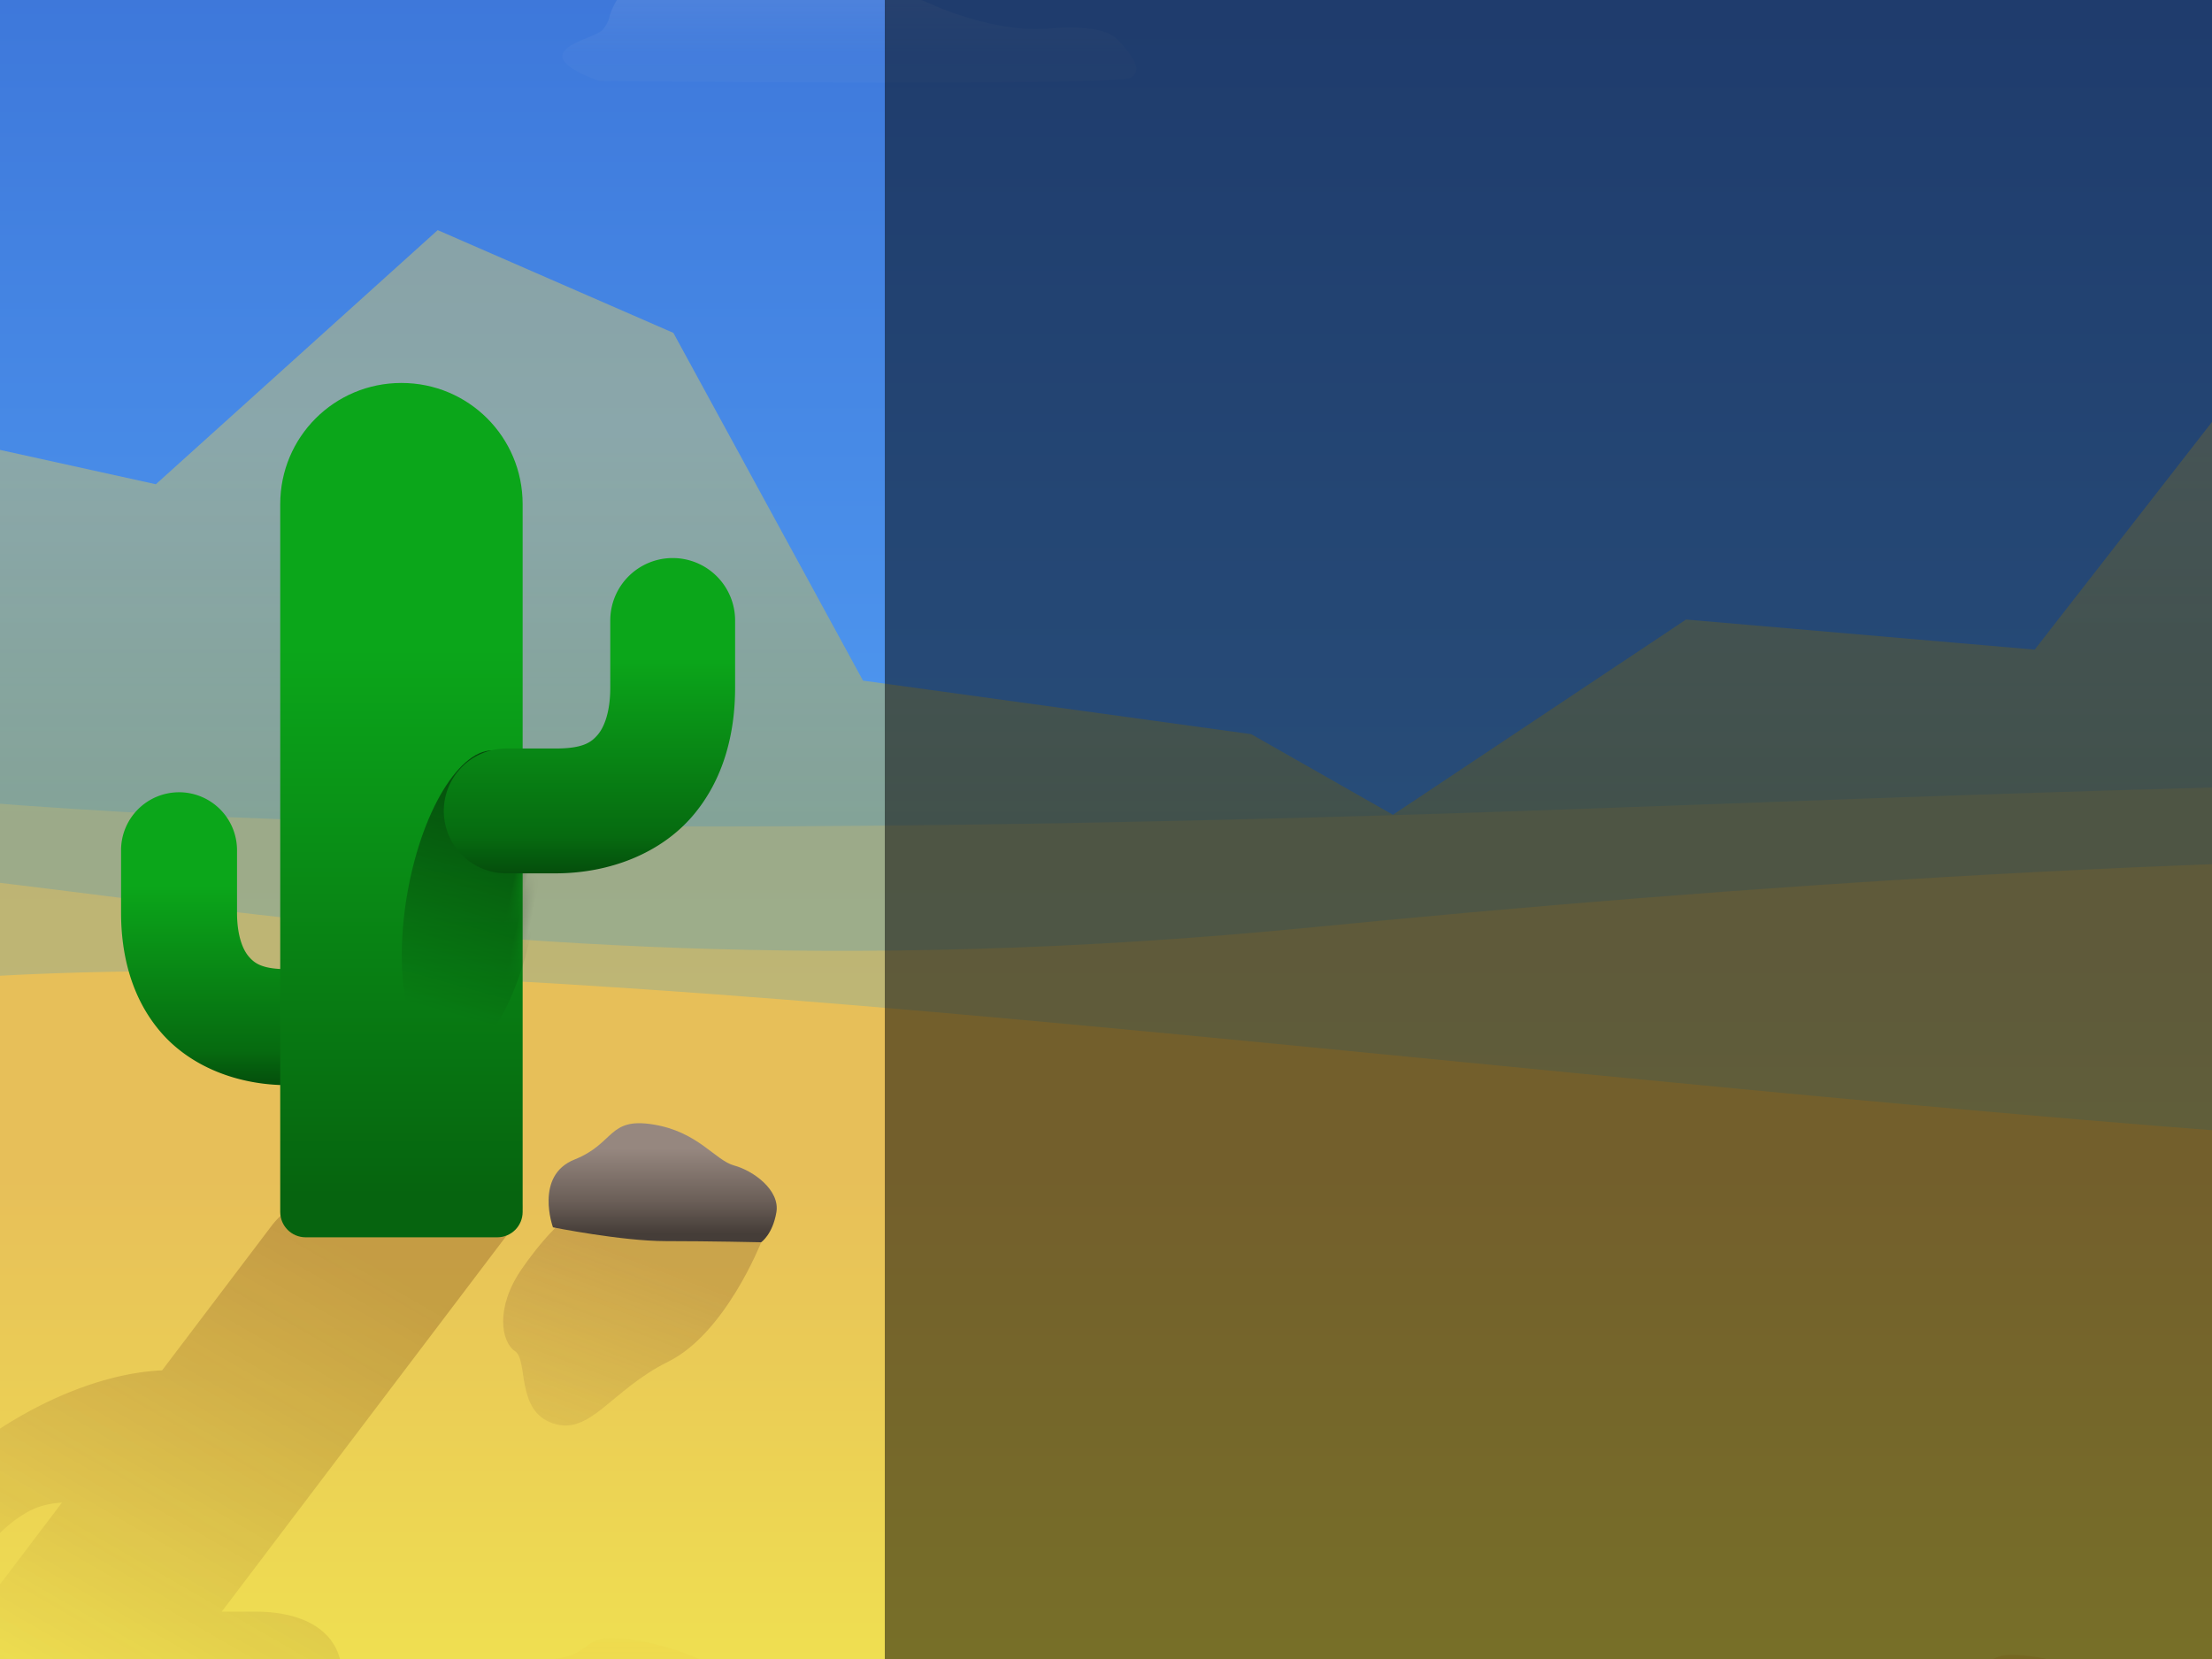 <?xml version="1.0" encoding="UTF-8" standalone="no"?>
<!-- Created with Inkscape (http://www.inkscape.org/) -->

<svg
   width="800"
   height="600"
   viewBox="0 0 211.667 158.75"
   version="1.1"
   id="svg5"
   inkscape:version="1.1.2 (0a00cf5339, 2022-02-04)"
   sodipodi:docname="splash-background.svg"
   xmlns:inkscape="http://www.inkscape.org/namespaces/inkscape"
   xmlns:sodipodi="http://sodipodi.sourceforge.net/DTD/sodipodi-0.dtd"
   xmlns:xlink="http://www.w3.org/1999/xlink"
   xmlns="http://www.w3.org/2000/svg"
   xmlns:svg="http://www.w3.org/2000/svg">
  <sodipodi:namedview
     id="namedview7"
     pagecolor="#505050"
     bordercolor="#eeeeee"
     borderopacity="1"
     inkscape:pageshadow="0"
     inkscape:pageopacity="0"
     inkscape:pagecheckerboard="0"
     inkscape:document-units="mm"
     showgrid="true"
     units="px"
     width="600px"
     inkscape:zoom="1.1326109"
     inkscape:cx="662.62829"
     inkscape:cy="219.40457"
     inkscape:window-width="2560"
     inkscape:window-height="1404"
     inkscape:window-x="3840"
     inkscape:window-y="725"
     inkscape:window-maximized="1"
     inkscape:current-layer="layer1"
     borderlayer="true">
    <inkscape:grid
       type="xygrid"
       id="grid824"
       empspacing="10"
       spacingx="1.058"
       spacingy="1.058" />
  </sodipodi:namedview>
  <defs
     id="defs2">
    <linearGradient
       inkscape:collect="always"
       xlink:href="#linearGradient1134"
       id="linearGradient1160"
       gradientUnits="userSpaceOnUse"
       x1="80.044"
       y1="139.235"
       x2="80.044"
       y2="145.519"
       gradientTransform="translate(38.115,13.116)" />
    <linearGradient
       inkscape:collect="always"
       id="linearGradient1134">
      <stop
         style="stop-color:#96877f;stop-opacity:1"
         offset="0"
         id="stop1130" />
      <stop
         id="stop1138"
         offset="0.63"
         style="stop-color:#6a5e57;stop-opacity:1;" />
      <stop
         style="stop-color:#453d38;stop-opacity:1"
         offset="1"
         id="stop1132" />
    </linearGradient>
    <linearGradient
       inkscape:collect="always"
       xlink:href="#linearGradient1148"
       id="linearGradient1162"
       gradientUnits="userSpaceOnUse"
       x1="80.814"
       y1="147.408"
       x2="72.606"
       y2="169.246"
       gradientTransform="translate(38.115,13.116)" />
    <linearGradient
       inkscape:collect="always"
       id="linearGradient1148">
      <stop
         style="stop-color:#774727;stop-opacity:1;"
         offset="0"
         id="stop1144" />
      <stop
         style="stop-color:#774727;stop-opacity:0;"
         offset="1"
         id="stop1146" />
    </linearGradient>
    <linearGradient
       inkscape:collect="always"
       xlink:href="#linearGradient1134"
       id="linearGradient1136"
       x1="80.044"
       y1="139.235"
       x2="80.044"
       y2="145.519"
       gradientUnits="userSpaceOnUse"
       gradientTransform="translate(-116.417,-10.583)" />
    <linearGradient
       inkscape:collect="always"
       xlink:href="#linearGradient1088"
       id="linearGradient1108"
       gradientUnits="userSpaceOnUse"
       gradientTransform="matrix(0.431,0,0,0.406,-46.002,34.885)"
       x1="35.526"
       y1="17.243"
       x2="35.526"
       y2="34.316" />
    <linearGradient
       inkscape:collect="always"
       id="linearGradient1088">
      <stop
         style="stop-color:#fef6f1;stop-opacity:1;"
         offset="0"
         id="stop1084" />
      <stop
         id="stop1092"
         offset="0.818"
         style="stop-color:#fef6f1;stop-opacity:0.235;" />
      <stop
         style="stop-color:#fef6f1;stop-opacity:0.253"
         offset="1"
         id="stop1086" />
    </linearGradient>
    <linearGradient
       inkscape:collect="always"
       xlink:href="#linearGradient1088"
       id="linearGradient1104"
       gradientUnits="userSpaceOnUse"
       gradientTransform="matrix(0.431,0,0,0.406,117.458,34.885)"
       x1="35.526"
       y1="17.243"
       x2="35.526"
       y2="34.316" />
    <linearGradient
       inkscape:collect="always"
       xlink:href="#linearGradient1088"
       id="linearGradient1100"
       gradientUnits="userSpaceOnUse"
       gradientTransform="matrix(0.676,0,0,0.637,124.275,-7.042)"
       x1="35.526"
       y1="17.243"
       x2="35.526"
       y2="34.316" />
    <linearGradient
       inkscape:collect="always"
       xlink:href="#linearGradient1088"
       id="linearGradient1096"
       gradientUnits="userSpaceOnUse"
       gradientTransform="matrix(0.676,0,0,0.637,22.404,15.695)"
       x1="35.526"
       y1="17.243"
       x2="35.526"
       y2="34.316" />
    <linearGradient
       inkscape:collect="always"
       xlink:href="#linearGradient1088"
       id="linearGradient1090"
       x1="35.526"
       y1="17.243"
       x2="35.526"
       y2="34.316"
       gradientUnits="userSpaceOnUse"
       gradientTransform="matrix(0.676,0,0,0.637,-113.386,-5.167)" />
    <linearGradient
       inkscape:collect="always"
       xlink:href="#linearGradient989"
       id="linearGradient973"
       x1="79"
       y1="112.012"
       x2="79"
       y2="130.367"
       gradientUnits="userSpaceOnUse"
       gradientTransform="translate(-116.417,-19.642)" />
    <linearGradient
       id="linearGradient989"
       inkscape:collect="always">
      <stop
         id="stop985"
         offset="0"
         style="stop-color:#0ba61a;stop-opacity:1;" />
      <stop
         style="stop-color:#066b10;stop-opacity:1;"
         offset="0.714"
         id="stop991" />
      <stop
         id="stop987"
         offset="1"
         style="stop-color:#033508;stop-opacity:1" />
    </linearGradient>
    <linearGradient
       inkscape:collect="always"
       xlink:href="#linearGradient981"
       id="linearGradient983"
       x1="99.544"
       y1="90.171"
       x2="101.466"
       y2="103.511"
       gradientUnits="userSpaceOnUse"
       gradientTransform="matrix(1.132,0,0,1.564,-20.345,-65.079)" />
    <linearGradient
       inkscape:collect="always"
       id="linearGradient981">
      <stop
         style="stop-color:#000100;stop-opacity:1;"
         offset="0"
         id="stop977" />
      <stop
         style="stop-color:#000100;stop-opacity:0;"
         offset="1"
         id="stop979" />
    </linearGradient>
    <mask
       maskUnits="userSpaceOnUse"
       id="mask1043">
      <path
         d="m 84.24,57.261 c -5.014,2.339 -8.149,7.904 -7.03,12.478 l 2.534,10.357 5.024,20.539 1.596,6.523 c 0.235,0.96 1.271,1.337 2.323,0.846 l 7.15,-3.336 7.15,-3.336 c 1.052,-0.491 1.71,-1.659 1.476,-2.619 L 102.867,92.189 97.843,71.651 95.309,61.293 c -1.119,-4.573 -6.056,-6.372 -11.069,-4.033 z"
         style="opacity:1;fill:url(#linearGradient1047);fill-opacity:1;stroke:none;stroke-width:2.151;stroke-linecap:round;stroke-linejoin:round;paint-order:stroke fill markers"
         id="path1045" />
    </mask>
    <linearGradient
       inkscape:collect="always"
       xlink:href="#linearGradient955"
       id="linearGradient1047"
       gradientUnits="userSpaceOnUse"
       x1="246.294"
       y1="385.746"
       x2="246.294"
       y2="538.498"
       gradientTransform="matrix(0.267,-0.124,0.06,0.243,0,0)" />
    <linearGradient
       inkscape:collect="always"
       id="linearGradient955">
      <stop
         style="stop-color:#0ba61a;stop-opacity:1;"
         offset="0"
         id="stop951" />
      <stop
         style="stop-color:#06640f;stop-opacity:1"
         offset="1"
         id="stop953" />
    </linearGradient>
    <linearGradient
       inkscape:collect="always"
       xlink:href="#linearGradient955"
       id="linearGradient957"
       x1="246.294"
       y1="385.746"
       x2="246.294"
       y2="538.498"
       gradientUnits="userSpaceOnUse"
       gradientTransform="matrix(0.265,0,0,0.265,-116.417,-10.583)" />
    <linearGradient
       inkscape:collect="always"
       xlink:href="#linearGradient1078"
       id="linearGradient1080"
       x1="60.811"
       y1="147.639"
       x2="39.898"
       y2="183.861"
       gradientUnits="userSpaceOnUse"
       gradientTransform="translate(-116.417,-10.583)" />
    <linearGradient
       inkscape:collect="always"
       id="linearGradient1078">
      <stop
         style="stop-color:#552006;stop-opacity:1;"
         offset="0"
         id="stop1074" />
      <stop
         style="stop-color:#552006;stop-opacity:0;"
         offset="1"
         id="stop1076" />
    </linearGradient>
    <linearGradient
       inkscape:collect="always"
       xlink:href="#linearGradient989"
       id="linearGradient1051"
       gradientUnits="userSpaceOnUse"
       x1="79"
       y1="112.012"
       x2="79"
       y2="130.367"
       gradientTransform="matrix(-0.929,0,0,0.929,6.385,5.135)" />
    <linearGradient
       inkscape:collect="always"
       xlink:href="#linearGradient932"
       id="linearGradient942"
       gradientUnits="userSpaceOnUse"
       gradientTransform="translate(147.777,28.342)"
       x1="22.971"
       y1="135.588"
       x2="22.971"
       y2="140.267" />
    <linearGradient
       inkscape:collect="always"
       id="linearGradient932">
      <stop
         style="stop-color:#d6860d;stop-opacity:1;"
         offset="0"
         id="stop928" />
      <stop
         style="stop-color:#d6860d;stop-opacity:0;"
         offset="1"
         id="stop930" />
    </linearGradient>
    <linearGradient
       inkscape:collect="always"
       xlink:href="#linearGradient932"
       id="linearGradient938"
       gradientUnits="userSpaceOnUse"
       x1="22.971"
       y1="135.588"
       x2="22.971"
       y2="140.267"
       gradientTransform="translate(43.446,31.5)" />
    <linearGradient
       inkscape:collect="always"
       xlink:href="#linearGradient932"
       id="linearGradient910"
       x1="27.843"
       y1="181.886"
       x2="27.843"
       y2="187.164"
       gradientUnits="userSpaceOnUse"
       gradientTransform="translate(-116.417,-10.583)" />
    <linearGradient
       inkscape:collect="always"
       xlink:href="#linearGradient932"
       id="linearGradient918"
       x1="77.322"
       y1="178.778"
       x2="77.322"
       y2="173.057"
       gradientUnits="userSpaceOnUse"
       gradientTransform="translate(-116.417,-10.583)" />
    <linearGradient
       inkscape:collect="always"
       xlink:href="#linearGradient932"
       id="linearGradient934"
       x1="22.971"
       y1="135.588"
       x2="22.971"
       y2="140.267"
       gradientUnits="userSpaceOnUse"
       gradientTransform="translate(-116.417,-10.583)" />
    <linearGradient
       inkscape:collect="always"
       xlink:href="#linearGradient1148"
       id="linearGradient1150"
       x1="80.814"
       y1="147.408"
       x2="72.606"
       y2="169.246"
       gradientUnits="userSpaceOnUse"
       gradientTransform="translate(-116.417,-10.583)" />
    <linearGradient
       inkscape:collect="always"
       xlink:href="#linearGradient861"
       id="linearGradient863"
       x1="183.058"
       y1="153.387"
       x2="183.058"
       y2="197.28"
       gradientUnits="userSpaceOnUse"
       gradientTransform="matrix(1,0,0,1.325,-116.417,-72.496)" />
    <linearGradient
       inkscape:collect="always"
       id="linearGradient861">
      <stop
         style="stop-color:#e7bf59;stop-opacity:1"
         offset="0"
         id="stop857" />
      <stop
         style="stop-color:#f4f34c;stop-opacity:1"
         offset="1"
         id="stop859" />
    </linearGradient>
    <linearGradient
       inkscape:collect="always"
       xlink:href="#linearGradient861"
       id="linearGradient882"
       gradientUnits="userSpaceOnUse"
       gradientTransform="matrix(1,0,0,1.325,-116.417,-85.923)"
       x1="183.058"
       y1="153.387"
       x2="183.058"
       y2="197.28" />
    <linearGradient
       inkscape:collect="always"
       xlink:href="#linearGradient861"
       id="linearGradient886"
       gradientUnits="userSpaceOnUse"
       gradientTransform="matrix(1,0,0,1.325,-116.417,-95.89)"
       x1="183.058"
       y1="153.387"
       x2="183.058"
       y2="197.28" />
    <linearGradient
       inkscape:collect="always"
       xlink:href="#linearGradient894"
       id="linearGradient896"
       x1="68.475"
       y1="81.23"
       x2="68.475"
       y2="110.577"
       gradientUnits="userSpaceOnUse"
       gradientTransform="matrix(1,0,0,0.952,-116.417,-1.466)" />
    <linearGradient
       inkscape:collect="always"
       id="linearGradient894">
      <stop
         style="stop-color:#f4d64c;stop-opacity:1;"
         offset="0"
         id="stop890" />
      <stop
         style="stop-color:#d6b20d;stop-opacity:1"
         offset="1"
         id="stop892" />
    </linearGradient>
    <linearGradient
       inkscape:collect="always"
       xlink:href="#linearGradient844"
       id="linearGradient846"
       x1="118.814"
       y1="154.437"
       x2="118.814"
       y2="-36.735"
       gradientUnits="userSpaceOnUse"
       gradientTransform="translate(-116.417,-10.583)" />
    <linearGradient
       inkscape:collect="always"
       id="linearGradient844">
      <stop
         style="stop-color:#5bafff;stop-opacity:1"
         offset="0"
         id="stop840" />
      <stop
         style="stop-color:#2346b9;stop-opacity:1"
         offset="1"
         id="stop842" />
    </linearGradient>
  </defs>
  <g
     inkscape:label="Layer 1"
     inkscape:groupmode="layer"
     id="layer1">
    <rect
       style="fill:#0064ff;fill-opacity:1;stroke:none;stroke-width:0.159;stroke-linecap:round;stop-color:#000000"
       id="rect1070"
       width="211.667"
       height="158.75"
       x="0"
       y="0"
       ry="0" />
    <g
       id="g2260"
       transform="matrix(1.292,0,0,1.292,108.038,-56.3)">
      <rect
         style="fill:url(#linearGradient846);fill-opacity:1;stroke:none;stroke-width:6.393;stroke-linecap:round;stroke-linejoin:round;paint-order:stroke fill markers"
         id="rect7"
         width="338.667"
         height="190.5"
         x="-116.417"
         y="-10.583"
         rx="0"
         ry="0" />
      <path
         style="opacity:0.39;fill:url(#linearGradient896);fill-opacity:1;stroke:none;stroke-width:0.258px;stroke-linecap:butt;stroke-linejoin:miter;stroke-opacity:1"
         d="m -116.417,102.984 31.053,-26.47 13.287,2.927 20.874,-18.822 17.455,7.611 14.045,25.756 28.753,3.965 10.494,5.971 21.71,-14.461 25.822,2.228 21.376,-27.449 22.748,0.4 13.273,21.146 15.388,5.405 13.475,8.098 68.912,16.478 v 64.149 h -338.667 z"
         id="path888" />
      <path
         id="path884"
         style="opacity:0.241;fill:url(#linearGradient886);fill-opacity:1;stroke:none;stroke-width:3.509;stroke-linecap:round;stroke-linejoin:round;paint-order:stroke fill markers"
         d="m -116.417,99.117 c 26.509,4.625 61.048,7.012 134.118,4.888 59.974,-1.743 151.475,-7.998 204.548,8.538 v 43.98 h -338.667 z"
         sodipodi:nodetypes="cscccc" />
      <path
         sodipodi:nodetypes="cscccc"
         d="m -116.417,109.084 c 25.362,-6.58 58.7,10.187 130.148,3.156 60.05,-5.91 154.731,-11.234 208.519,10.271 v 43.98 h -338.667 z"
         style="opacity:0.447;fill:url(#linearGradient882);fill-opacity:1;stroke:none;stroke-width:3.509;stroke-linecap:round;stroke-linejoin:round;paint-order:stroke fill markers"
         id="path880" />
      <path
         id="rect853"
         style="fill:url(#linearGradient863);fill-opacity:1;stroke:none;stroke-width:3.509;stroke-linecap:round;stroke-linejoin:round;paint-order:stroke fill markers"
         d="m -116.417,122.51 c 50.044,-24.792 235.41,26.219 338.667,0 v 57.406 h -338.667 z"
         sodipodi:nodetypes="ccccc" />
      <path
         id="path1140"
         d="m -27.246,135.582 c 0,0 -2.636,6.744 -6.881,8.842 -4.245,2.099 -5.766,5.511 -8.543,4.572 -2.778,-0.939 -1.799,-4.675 -2.813,-5.353 -1.014,-0.678 -1.487,-3.211 0.518,-6.1 2.005,-2.889 3.464,-3.91 3.464,-3.91 0,0 3.716,0.151 6.978,0.151 3.262,0 7.278,1.797 7.278,1.797 z"
         style="opacity:0.263;fill:url(#linearGradient1150);fill-opacity:1;stroke:none;stroke-width:0.351px;stroke-linecap:butt;stroke-linejoin:miter;stroke-opacity:1" />
      <path
         style="opacity:0.194;fill:url(#linearGradient934);fill-opacity:1;stroke:none;stroke-width:0.265px;stroke-linecap:butt;stroke-linejoin:miter;stroke-opacity:1"
         d="m -103.454,128.654 c 0,0 -0.669,-2.885 3.434,-2.951 4.102,-0.066 3.253,-1.651 5.51,-1.651 2.257,0 5.868,0.996 7.756,2.224 1.888,1.228 3.668,3.269 1.355,4.469 -2.313,1.201 -4.935,0.499 -7.126,-0.479 -2.19,-0.978 -2.449,-2.369 -5.064,-1.377 -2.616,0.992 -4.159,1.194 -4.803,1.127 -0.644,-0.067 -1.061,-1.362 -1.061,-1.362 z"
         id="path898" />
      <path
         id="path900"
         d="m -47.322,169.493 c 0,0 -0.669,-2.885 3.434,-2.951 4.102,-0.066 3.253,-1.651 5.51,-1.651 2.257,0 5.868,0.996 7.756,2.224 1.888,1.228 3.668,3.269 1.355,4.469 -2.313,1.201 -4.935,0.499 -7.126,-0.479 -2.19,-0.978 -2.449,-2.369 -5.064,-1.377 -2.616,0.992 -4.159,1.194 -4.803,1.127 -0.644,-0.067 -1.061,-1.362 -1.061,-1.362 z"
         style="opacity:0.062;fill:url(#linearGradient918);fill-opacity:1;stroke:none;stroke-width:0.265px;stroke-linecap:butt;stroke-linejoin:miter;stroke-opacity:1" />
      <path
         style="opacity:0.194;fill:url(#linearGradient910);fill-opacity:1;stroke:none;stroke-width:0.265px;stroke-linecap:butt;stroke-linejoin:miter;stroke-opacity:1"
         d="m -102.586,174.479 c 0,0 -0.669,-2.885 3.434,-2.951 4.102,-0.066 3.253,-1.651 5.51,-1.651 2.257,0 5.868,0.996 7.756,2.224 1.888,1.228 3.668,3.269 1.355,4.469 -2.313,1.201 -4.935,0.499 -7.126,-0.479 -2.19,-0.978 -2.449,-2.369 -5.064,-1.377 -2.616,0.992 -4.159,1.194 -4.803,1.127 -0.644,-0.067 -1.061,-1.362 -1.061,-1.362 z"
         id="path902" />
      <path
         id="path936"
         d="m 56.409,170.738 c 0,0 -0.669,-2.885 3.434,-2.951 4.102,-0.066 3.253,-1.651 5.51,-1.651 2.257,0 5.868,0.996 7.756,2.224 1.888,1.228 3.668,3.269 1.355,4.469 -2.313,1.201 -4.935,0.499 -7.126,-0.479 -2.19,-0.978 -2.449,-2.369 -5.064,-1.377 -2.616,0.992 -4.159,1.194 -4.803,1.127 -0.644,-0.067 -1.061,-1.362 -1.061,-1.362 z"
         style="opacity:0.194;fill:url(#linearGradient938);fill-opacity:1;stroke:none;stroke-width:0.265px;stroke-linecap:butt;stroke-linejoin:miter;stroke-opacity:1" />
      <path
         style="opacity:0.194;fill:url(#linearGradient942);fill-opacity:1;stroke:none;stroke-width:0.265px;stroke-linecap:butt;stroke-linejoin:miter;stroke-opacity:1"
         d="m 160.739,167.58 c 0,0 -0.669,-2.885 3.434,-2.951 4.102,-0.066 3.253,-1.651 5.51,-1.651 2.257,0 5.868,0.996 7.756,2.224 1.888,1.228 3.668,3.269 1.355,4.469 -2.313,1.201 -4.935,0.499 -7.126,-0.479 -2.19,-0.978 -2.449,-2.369 -5.064,-1.377 -2.616,0.992 -4.159,1.194 -4.803,1.127 -0.644,-0.067 -1.061,-1.362 -1.061,-1.362 z"
         id="path940" />
      <path
         id="path1049"
         d="m -70.361,102.253 a 4.295,4.295 0 0 1 4.295,4.295 v 4.614 c 0,1.709 0.428,2.745 0.867,3.255 0.439,0.51 0.994,0.94 2.903,0.94 h 3.386 a 4.295,4.295 0 0 1 4.296,4.295 4.295,4.295 0 0 1 -4.296,4.295 h -3.386 c -3.755,0 -7.234,-1.395 -9.411,-3.921 -2.177,-2.526 -2.948,-5.733 -2.948,-8.863 v -4.614 a 4.295,4.295 0 0 1 4.294,-4.295 z"
         style="color:#000000;font-style:normal;font-variant:normal;font-weight:normal;font-stretch:normal;font-size:medium;line-height:normal;font-family:sans-serif;font-variant-ligatures:normal;font-variant-position:normal;font-variant-caps:normal;font-variant-numeric:normal;font-variant-alternates:normal;font-variant-east-asian:normal;font-feature-settings:normal;font-variation-settings:normal;text-indent:0;text-align:start;text-decoration:none;text-decoration-line:none;text-decoration-style:solid;text-decoration-color:#000000;letter-spacing:normal;word-spacing:normal;text-transform:none;writing-mode:lr-tb;direction:ltr;text-orientation:mixed;dominant-baseline:auto;baseline-shift:baseline;text-anchor:start;white-space:normal;shape-padding:0;shape-margin:0;inline-size:0;clip-rule:nonzero;display:inline;overflow:visible;visibility:visible;isolation:auto;mix-blend-mode:normal;color-interpolation:sRGB;color-interpolation-filters:linearRGB;solid-color:#000000;solid-opacity:1;vector-effect:none;fill:url(#linearGradient1051);fill-opacity:1;fill-rule:nonzero;stroke:none;stroke-width:8.59;stroke-linecap:round;stroke-linejoin:round;stroke-miterlimit:4;stroke-dasharray:none;stroke-dashoffset:0;stroke-opacity:1;color-rendering:auto;image-rendering:auto;shape-rendering:auto;text-rendering:auto;enable-background:accumulate;stop-color:#000000" />
      <path
         id="path1065"
         style="color:#000000;font-style:normal;font-variant:normal;font-weight:normal;font-stretch:normal;font-size:medium;line-height:normal;font-family:sans-serif;font-variant-ligatures:normal;font-variant-position:normal;font-variant-caps:normal;font-variant-numeric:normal;font-variant-alternates:normal;font-variant-east-asian:normal;font-feature-settings:normal;font-variation-settings:normal;text-indent:0;text-align:start;text-decoration:none;text-decoration-line:none;text-decoration-style:solid;text-decoration-color:#000000;letter-spacing:normal;word-spacing:normal;text-transform:none;writing-mode:lr-tb;direction:ltr;text-orientation:mixed;dominant-baseline:auto;baseline-shift:baseline;text-anchor:start;white-space:normal;shape-padding:0;shape-margin:0;inline-size:0;clip-rule:nonzero;display:inline;overflow:visible;visibility:visible;opacity:0.244;isolation:auto;mix-blend-mode:normal;color-interpolation:sRGB;color-interpolation-filters:linearRGB;solid-color:#000000;solid-opacity:1;vector-effect:none;fill:url(#linearGradient1080);fill-opacity:1;fill-rule:nonzero;stroke:none;stroke-width:9.171;stroke-linecap:round;stroke-linejoin:round;stroke-miterlimit:4;stroke-dasharray:none;stroke-dashoffset:0;stroke-opacity:1;color-rendering:auto;image-rendering:auto;shape-rendering:auto;text-rendering:auto;enable-background:accumulate;stop-color:#000000"
         d="m -107.531,204.34 c -4.973,0 -5.52,-4.564 -1.226,-10.233 l 19.848,-26.204 9.875,-13.037 c -1.521,0.091 -2.347,0.534 -3.131,1.052 -0.88,0.581 -2.202,1.762 -3.678,3.711 l -3.984,5.259 a 3.077,6.834 51.384 0 1 -8.003,4.896 3.077,6.834 51.384 0 1 -0.587,-4.896 l 3.984,-5.259 c 2.702,-3.567 6.244,-7.224 10.601,-10.103 4.136,-2.733 8.565,-4.302 12.215,-4.455 l 1.99,-2.627 6.124,-8.085 c 0.901,-1.19 2.467,-2.148 3.511,-2.148 h 7.093 7.093 c 1.044,0 1.159,0.958 0.257,2.148 l -6.124,8.085 -15.523,20.494 h 2.431 c 4.042,0 6.49,1.712 6.486,4.812 -0.004,3.099 -2.155,7.036 -5.064,10.876 l -4.288,5.662 a 3.312,7.357 51.384 0 1 -8.615,5.27 3.312,7.357 51.384 0 1 -0.631,-5.27 l 4.288,-5.662 c 1.589,-2.097 2.091,-3.369 2.092,-3.994 8.71e-4,-0.626 -0.197,-1.153 -2.252,-1.153 h -2.431 l -15.625,20.629 c -4.294,5.669 -11.754,10.233 -16.727,10.233 z" />
      <path
         id="rect944"
         style="fill:url(#linearGradient957);fill-opacity:1;stroke:none;stroke-width:2.117;stroke-linecap:round;stroke-linejoin:round;paint-order:stroke fill markers"
         d="m -53.889,71.939 c -4.973,0 -8.977,4.004 -8.977,8.977 v 22.988 22.334 7.093 c 0,1.044 0.84,1.884 1.884,1.884 h 7.093 7.093 c 1.044,0 1.884,-0.84 1.884,-1.884 v -7.093 -22.334 -22.988 c 0,-4.973 -4.004,-8.977 -8.977,-8.977 z"
         sodipodi:nodetypes="ssccsscssccss" />
      <ellipse
         style="opacity:0.769;fill:url(#linearGradient983);fill-opacity:1;stroke:none;stroke-width:10.12;stroke-linecap:square;stroke-linejoin:round;stroke-miterlimit:4;stroke-dasharray:none;paint-order:stroke fill markers"
         id="path975"
         cx="97.581"
         cy="88.047"
         rx="4.975"
         ry="11.591"
         transform="matrix(0.89,0.455,-0.218,0.976,-116.417,-19.642)"
         mask="url(#mask1043)" />
      <path
         style="color:#000000;font-style:normal;font-variant:normal;font-weight:normal;font-stretch:normal;font-size:medium;line-height:normal;font-family:sans-serif;font-variant-ligatures:normal;font-variant-position:normal;font-variant-caps:normal;font-variant-numeric:normal;font-variant-alternates:normal;font-variant-east-asian:normal;font-feature-settings:normal;font-variation-settings:normal;text-indent:0;text-align:start;text-decoration:none;text-decoration-line:none;text-decoration-style:solid;text-decoration-color:#000000;letter-spacing:normal;word-spacing:normal;text-transform:none;writing-mode:lr-tb;direction:ltr;text-orientation:mixed;dominant-baseline:auto;baseline-shift:baseline;text-anchor:start;white-space:normal;shape-padding:0;shape-margin:0;inline-size:0;clip-rule:nonzero;display:inline;overflow:visible;visibility:visible;isolation:auto;mix-blend-mode:normal;color-interpolation:sRGB;color-interpolation-filters:linearRGB;solid-color:#000000;solid-opacity:1;vector-effect:none;fill:url(#linearGradient973);fill-opacity:1;fill-rule:nonzero;stroke:none;stroke-width:9.247;stroke-linecap:round;stroke-linejoin:round;stroke-miterlimit:4;stroke-dasharray:none;stroke-dashoffset:0;stroke-opacity:1;color-rendering:auto;image-rendering:auto;shape-rendering:auto;text-rendering:auto;enable-background:accumulate;stop-color:#000000"
         d="m -33.799,84.907 a 4.623,4.623 0 0 0 -4.623,4.623 v 4.967 c 0,1.84 -0.461,2.955 -0.934,3.504 -0.473,0.549 -1.07,1.012 -3.125,1.012 h -3.645 a 4.623,4.623 0 0 0 -4.625,4.623 4.623,4.623 0 0 0 4.625,4.623 h 3.645 c 4.042,0 7.788,-1.502 10.131,-4.221 2.343,-2.719 3.174,-6.172 3.174,-9.541 v -4.967 a 4.623,4.623 0 0 0 -4.623,-4.623 z"
         id="path965" />
      <path
         style="opacity:0.373;fill:url(#linearGradient1090);fill-opacity:1;stroke:none;stroke-width:0.174px;stroke-linecap:butt;stroke-linejoin:miter;stroke-opacity:1"
         d="m -101.642,10.551 c 0,0 1.063,-5.307 7.665,-6.123 6.602,-0.816 12.88,4.137 16.559,3.882 3.679,-0.254 8.204,-1.616 12.878,0.503 4.674,2.119 10.079,3.297 13.709,2.972 3.63,-0.325 6.971,-0.075 8.222,1.279 1.252,1.354 3.173,3.432 1.505,4.416 -1.668,0.984 -61.672,0.361 -61.672,0.361 0,0 -4.436,-1.433 -4.284,-2.934 0.152,-1.501 4.086,-2.201 4.721,-3.045 0.635,-0.845 0.696,-1.31 0.696,-1.31 z"
         id="path1082" />
      <path
         id="path1094"
         d="m 34.149,31.413 c 0,0 1.063,-5.307 7.665,-6.123 6.602,-0.816 12.88,4.137 16.559,3.882 3.679,-0.254 8.204,-1.616 12.878,0.503 4.674,2.119 10.079,3.297 13.709,2.972 3.63,-0.325 6.971,-0.075 8.222,1.279 1.252,1.354 3.173,3.432 1.505,4.416 -1.668,0.984 -61.672,0.361 -61.672,0.361 0,0 -4.436,-1.433 -4.284,-2.934 0.152,-1.501 4.086,-2.201 4.721,-3.045 0.635,-0.845 0.696,-1.31 0.696,-1.31 z"
         style="opacity:0.187;fill:url(#linearGradient1096);fill-opacity:1;stroke:none;stroke-width:0.174px;stroke-linecap:butt;stroke-linejoin:miter;stroke-opacity:1" />
      <path
         id="path1098"
         d="m 136.019,8.676 c 0,0 1.063,-5.307 7.665,-6.123 6.602,-0.816 12.88,4.137 16.559,3.882 3.679,-0.254 8.204,-1.616 12.878,0.503 4.674,2.119 10.079,3.297 13.709,2.972 3.63,-0.325 6.971,-0.075 8.222,1.279 1.252,1.354 3.173,3.432 1.505,4.416 -1.668,0.984 -61.672,0.361 -61.672,0.361 0,0 -4.436,-1.433 -4.284,-2.934 0.152,-1.501 4.086,-2.201 4.721,-3.045 0.635,-0.845 0.696,-1.31 0.696,-1.31 z"
         style="opacity:0.373;fill:url(#linearGradient1100);fill-opacity:1;stroke:none;stroke-width:0.174px;stroke-linecap:butt;stroke-linejoin:miter;stroke-opacity:1" />
      <path
         style="opacity:0.103;fill:url(#linearGradient1104);fill-opacity:1;stroke:none;stroke-width:0.111px;stroke-linecap:butt;stroke-linejoin:miter;stroke-opacity:1"
         d="m 124.952,44.914 c 0,0 0.678,-3.386 4.891,-3.907 4.213,-0.521 8.218,2.639 10.566,2.477 2.348,-0.162 5.235,-1.031 8.217,0.321 2.982,1.352 6.431,2.104 8.748,1.896 2.316,-0.207 4.448,-0.048 5.246,0.816 0.799,0.864 2.025,2.19 0.96,2.817 -1.064,0.628 -39.351,0.23 -39.351,0.23 0,0 -2.831,-0.914 -2.733,-1.872 0.097,-0.958 2.607,-1.404 3.012,-1.943 0.405,-0.539 0.444,-0.836 0.444,-0.836 z"
         id="path1102" />
      <path
         id="path1106"
         d="m -38.508,44.914 c 0,0 0.678,-3.386 4.891,-3.907 4.213,-0.521 8.218,2.639 10.566,2.477 2.348,-0.162 5.235,-1.031 8.217,0.321 2.982,1.352 6.431,2.104 8.748,1.896 2.316,-0.207 4.448,-0.048 5.246,0.816 0.799,0.864 2.025,2.19 0.96,2.817 -1.064,0.628 -39.351,0.23 -39.351,0.23 0,0 -2.831,-0.914 -2.733,-1.872 0.097,-0.958 2.607,-1.404 3.012,-1.943 0.405,-0.539 0.444,-0.836 0.444,-0.836 z"
         style="opacity:0.103;fill:url(#linearGradient1108);fill-opacity:1;stroke:none;stroke-width:0.111px;stroke-linecap:butt;stroke-linejoin:miter;stroke-opacity:1" />
      <path
         style="fill:url(#linearGradient1136);fill-opacity:1;stroke:none;stroke-width:0.265px;stroke-linecap:butt;stroke-linejoin:miter;stroke-opacity:1"
         d="m -42.666,134.476 c 0,0 -1.393,-3.831 1.598,-5.023 2.991,-1.192 2.473,-3.131 5.812,-2.597 3.339,0.533 4.592,2.656 6.011,3.041 1.419,0.385 3.405,1.824 3.126,3.465 -0.279,1.641 -1.128,2.221 -1.128,2.221 0,0 -3.806,-0.086 -7.068,-0.086 -3.262,0 -8.351,-1.021 -8.351,-1.021 z"
         id="path1128" />
      <path
         style="opacity:0.196;fill:url(#linearGradient1162);fill-opacity:1;stroke:none;stroke-width:0.351px;stroke-linecap:butt;stroke-linejoin:miter;stroke-opacity:1"
         d="m 127.285,159.282 c 0,0 -2.636,6.744 -6.881,8.842 -4.245,2.099 -5.766,5.511 -8.543,4.572 -2.778,-0.939 -1.799,-4.675 -2.813,-5.353 -1.014,-0.678 -1.487,-3.211 0.518,-6.1 2.005,-2.889 3.464,-3.91 3.464,-3.91 0,0 3.716,0.151 6.978,0.151 3.262,0 7.278,1.797 7.278,1.797 z"
         id="path1156" />
      <path
         id="path1158"
         d="m 111.865,158.175 c 0,0 -1.393,-3.831 1.598,-5.023 2.991,-1.192 2.473,-3.131 5.812,-2.597 3.339,0.533 4.592,2.656 6.011,3.041 1.419,0.385 3.405,1.824 3.126,3.465 -0.279,1.641 -1.128,2.221 -1.128,2.221 0,0 -3.806,-0.086 -7.068,-0.086 -3.262,0 -8.351,-1.021 -8.351,-1.021 z"
         style="fill:url(#linearGradient1160);fill-opacity:1;stroke:none;stroke-width:0.265px;stroke-linecap:butt;stroke-linejoin:miter;stroke-opacity:1" />
    </g>
    <rect
       style="fill:#000000;fill-opacity:0.5;stroke:none;stroke-width:0.127;stroke-linecap:round;stop-color:#000000"
       id="rect3086"
       width="127"
       height="158.75"
       x="84.667"
       y="0" />
  </g>
</svg>
